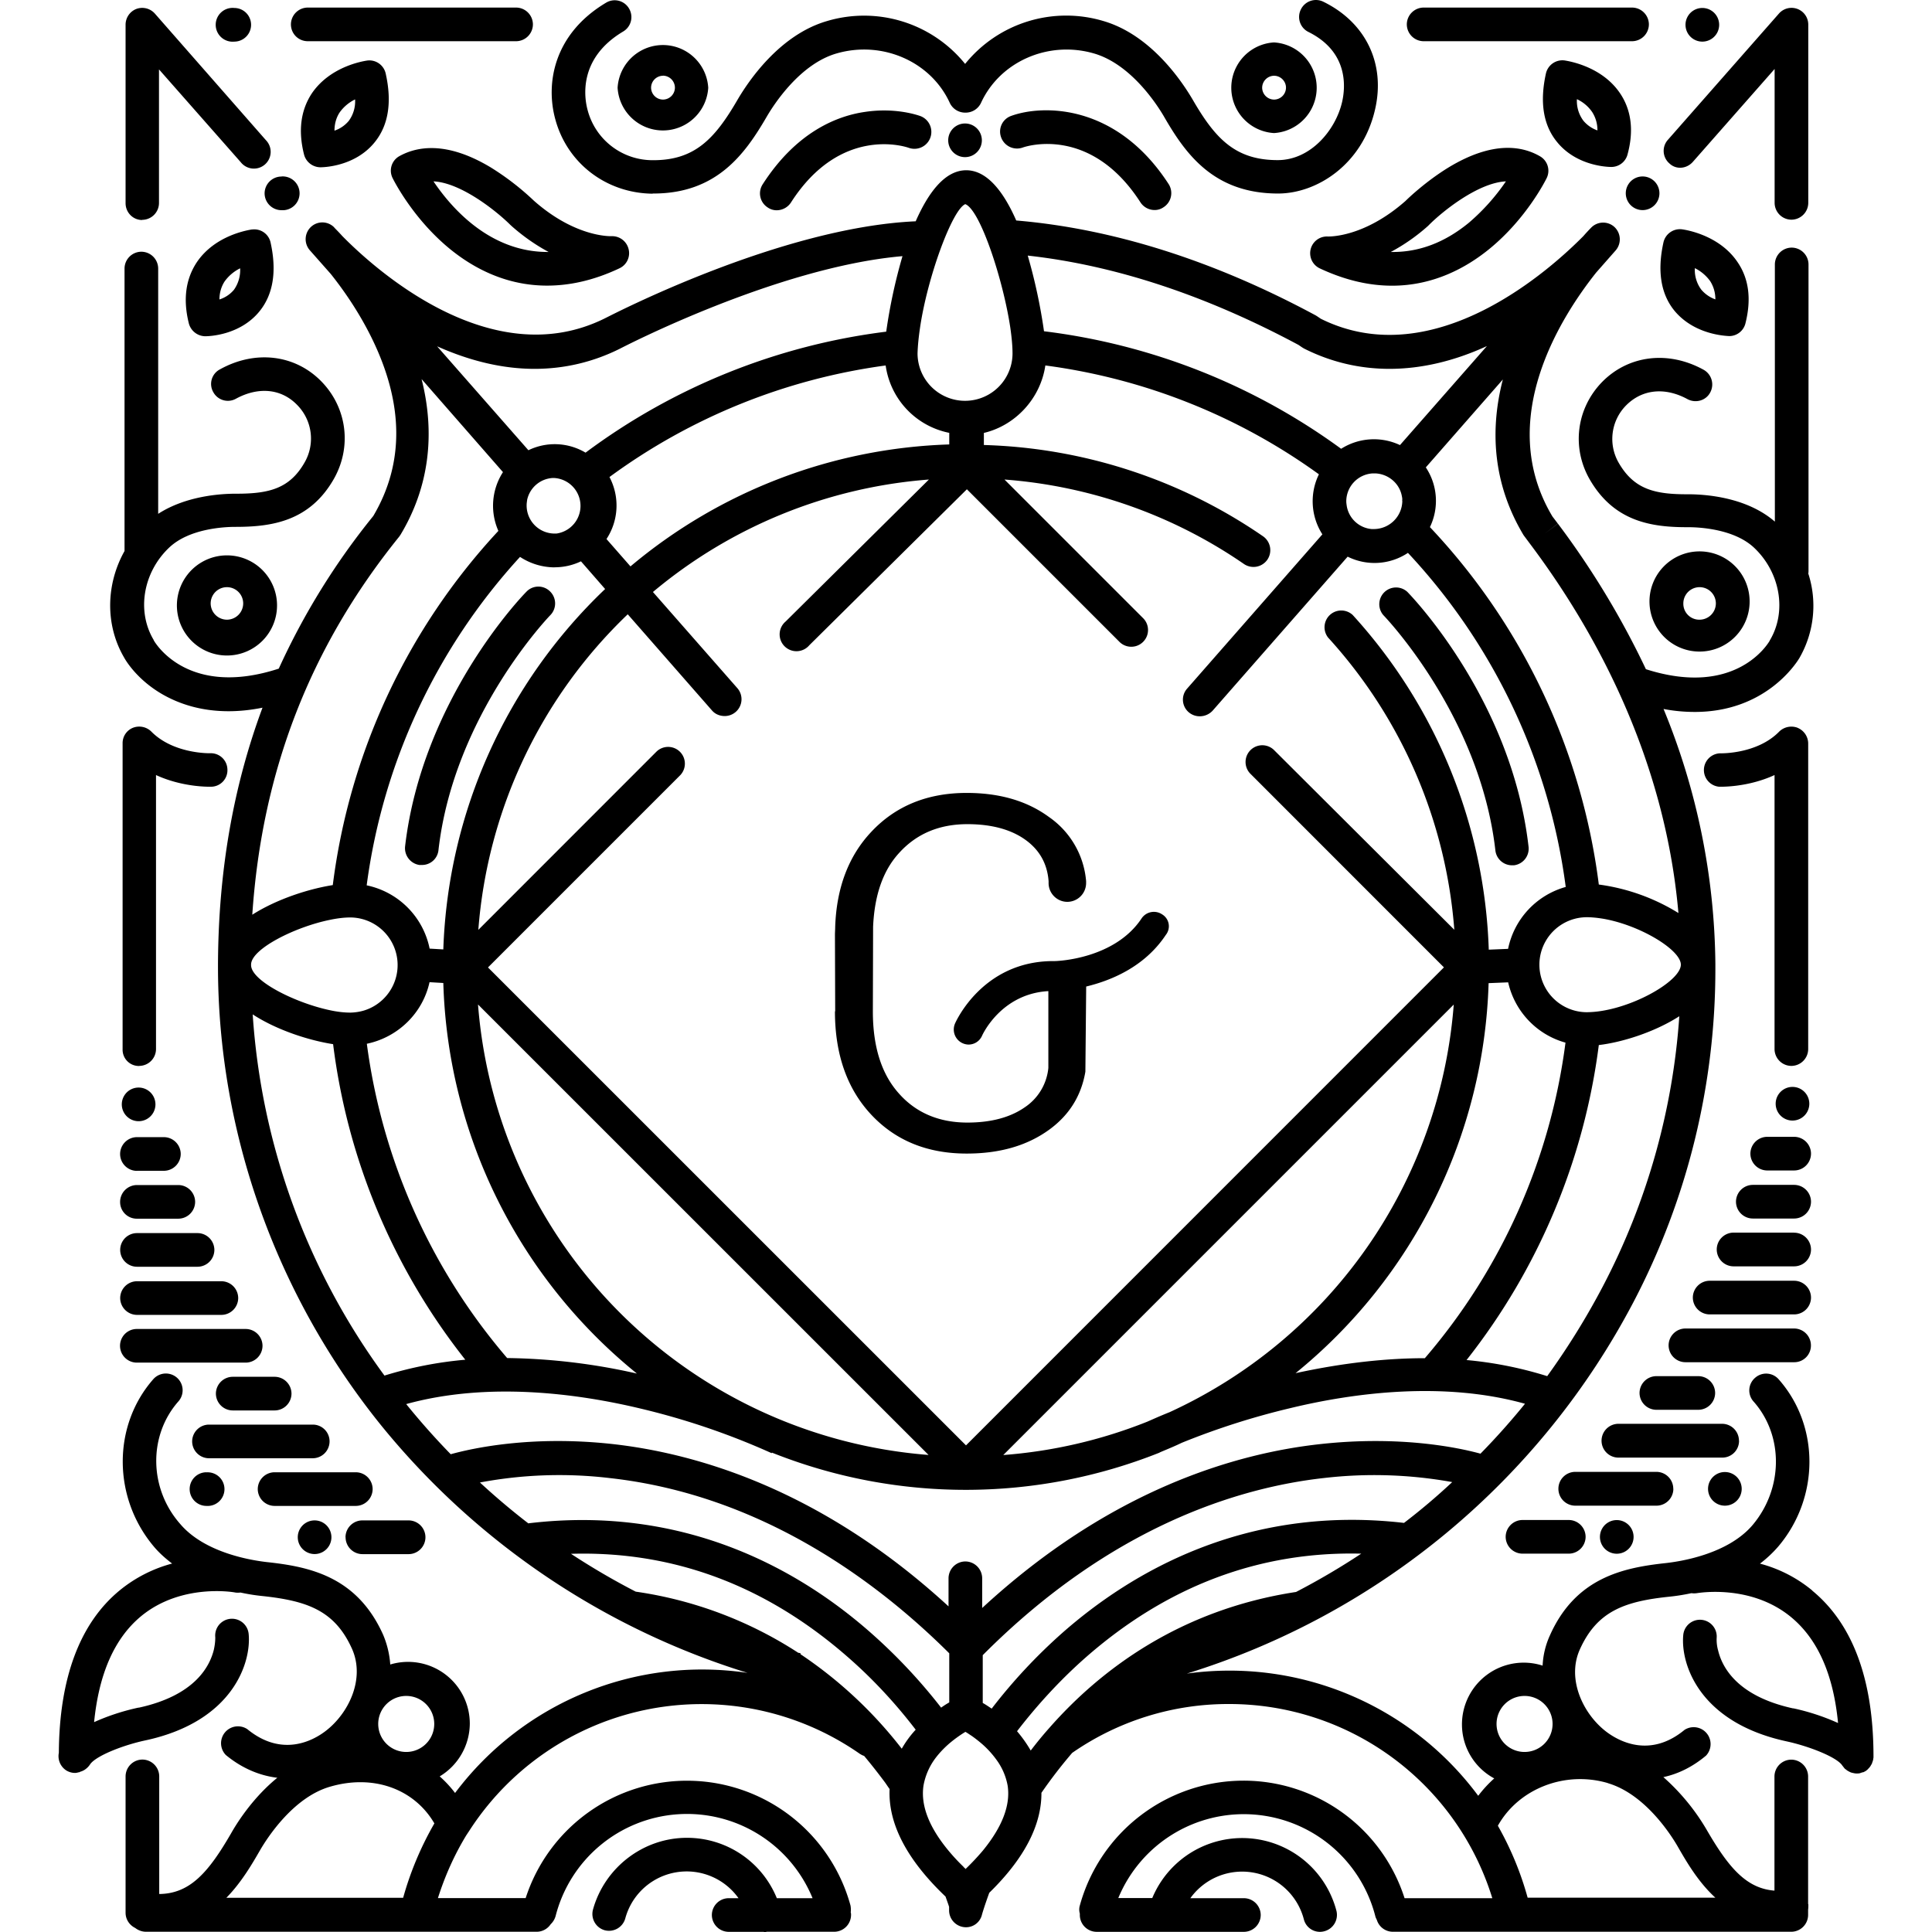<svg role="img" viewBox="0 0 24 24" xmlns="http://www.w3.org/2000/svg"><title>Gutenberg icon</title><path d="M14.437 11.359a.184.184 0 00-.256.05c-.334.504-1.043.53-1.08.53h-.017c-.874 0-1.208.747-1.221.777a.187.187 0 00.168.26c.071 0 .138-.04.169-.111.003-.007.233-.52.823-.553v.955a.665.665 0 01-.294.489c-.18.125-.418.189-.712.189-.351 0-.638-.121-.85-.361-.216-.24-.324-.58-.324-1.02l.003-1.052c.017-.388.121-.695.321-.914.216-.24.499-.36.85-.36.294 0 .533.063.712.188.179.125.28.297.297.52v.024c0 .128.105.233.233.233a.234.234 0 00.233-.233v-.024a1.077 1.077 0 00-.46-.796c-.272-.2-.612-.3-1.024-.3-.489 0-.884.163-1.184.483-.283.3-.432.695-.449 1.18 0 .035-.003.068-.003.102l.003.948h-.003c0 .536.152.965.452 1.285.3.32.695.482 1.184.482.412 0 .752-.098 1.026-.297.25-.182.398-.422.449-.72l.01-1.058c.307-.074.725-.243.989-.641a.172.172 0 00-.045-.255zM17.686.512h2.587a.21.21 0 00.21-.21.21.21 0 00-.21-.208h-2.587a.21.21 0 00-.21.209.21.21 0 00.21.209zm-13.862 0H6.41a.21.21 0 00.21-.21.21.21 0 00-.21-.208H3.824a.21.21 0 00-.21.209c0 .115.092.209.21.209zm16.581 1.68a.209.209 0 110 .418.209.209 0 010-.418zm-8.417-.658a.209.209 0 110 .418.209.209 0 010-.418zm-3.88.87h.01c.786 0 1.137-.492 1.404-.95.088-.152.412-.658.87-.79.567-.164 1.171.099 1.407.615a.211.211 0 00.182.12h.023a.211.211 0 00.182-.12c.236-.516.84-.78 1.407-.614.459.135.783.638.87.789.267.462.617.95 1.414.95.479 0 1.046-.357 1.204-1.042.132-.567-.111-1.08-.641-1.34a.208.208 0 00-.28.095.208.208 0 00.094.28c.503.25.459.692.418.87-.081.35-.391.722-.8.722-.523 0-.773-.263-1.053-.746-.138-.236-.523-.81-1.113-.982a1.614 1.614 0 00-1.717.533 1.614 1.614 0 00-1.717-.532c-.59.172-.975.746-1.113.982-.28.482-.53.746-1.043.746H8.11a.834.834 0 01-.81-.621c-.04-.145-.125-.641.442-.978a.208.208 0 00.071-.287.206.206 0 00-.285-.07c-.65.388-.752 1.002-.63 1.447.148.55.637.92 1.211.925zM11.994 22.1h.004zM3.497 2.192a.21.21 0 110 .419.21.21 0 01-.21-.21.21.21 0 01.21-.208zM2.91.099a.209.209 0 110 .418.21.21 0 110-.418zm18.237 0a.209.209 0 110 .418.209.209 0 010-.418zm1.12 13.403a.209.209 0 110 .418.209.209 0 010-.418zm-.84 4.784a.209.209 0 110 .418.209.209 0 010-.418zm-1.343.597a.209.209 0 110 .418.209.209 0 010-.418zM7.672 1.09a.564.564 0 001.126 0 .564.564 0 00-1.126 0zm.564-.15a.15.15 0 01.148.149.149.149 0 01-.148.148.149.149 0 01-.148-.148.149.149 0 01.148-.148zm7.59.713a.564.564 0 000-1.126.564.564 0 000 1.126zm0-.712c.082 0 .149.067.149.148a.149.149 0 01-.148.148.149.149 0 01-.148-.148.15.15 0 01.148-.148zm-3.268.5a.206.206 0 00-.121.267.21.21 0 00.267.125c.034-.013.843-.283 1.464.682a.21.21 0 00.175.094.19.19 0 00.11-.034.208.208 0 00.065-.287c-.648-1.002-1.565-.992-1.96-.847zm-1.127 0c-.03-.01-.307-.108-.685-.051-.35.05-.854.25-1.272.9a.207.207 0 00.064.288.193.193 0 00.111.034.213.213 0 00.175-.094c.617-.965 1.427-.695 1.464-.682a.21.21 0 00.143-.395zm9.598.57L22.045.857V2.52a.21.21 0 00.21.209.21.21 0 00.208-.21V.308a.208.208 0 00-.364-.14l-1.38 1.569a.206.206 0 00.02.294c.081.078.212.068.29-.02zm-19.263.72a.21.21 0 00.209-.21V.862L2.99 2.014a.208.208 0 10.313-.273L1.924.169a.21.21 0 00-.23-.058.21.21 0 00-.134.196v2.217c0 .114.09.209.206.209zm14.729.207a.208.208 0 00-.102.395c.33.155.63.216.9.216.517 0 .928-.226 1.215-.462.46-.378.695-.854.705-.874a.207.207 0 00-.08-.27c-.214-.125-.58-.202-1.14.138-.28.172-.496.378-.533.415-.513.452-.941.442-.965.442zm1.245-.132l.01-.01c.158-.16.606-.526.957-.543a2.608 2.608 0 01-.459.513c-.304.25-.627.37-.971.364a2.37 2.37 0 00.463-.324zM4.957 1.942a.206.206 0 00-.08.27c.01.02.246.496.704.874.287.236.695.462 1.215.462.273 0 .574-.061.901-.216a.207.207 0 00.111-.24.21.21 0 00-.213-.158c-.017 0-.449.013-.962-.44a3.313 3.313 0 00-.533-.412c-.56-.338-.93-.26-1.143-.14zm1.396.864c.16.142.317.246.462.324-.729.007-1.21-.55-1.43-.877.35.017.8.385.957.543.005.003.008.007.011.01zm16.16 16.952a1.693 1.693 0 00-.65-.334 1.49 1.49 0 00.225-.21c.516-.606.52-1.5.007-2.08a.206.206 0 00-.294-.017.206.206 0 00-.017.294c.375.424.368 1.082-.013 1.534-.31.364-.9.452-1.076.472-.53.057-1.124.18-1.444.904a1.01 1.01 0 00-.088.37.767.767 0 00-1.002.73c0 .29.162.543.401.671a1.527 1.527 0 00-.199.216 3.846 3.846 0 00-3.62-1.518 9.41 9.41 0 005.55-4.618 8.91 8.91 0 001.016-4.153V11.975a8.503 8.503 0 00-.644-3.168c.138.027.27.037.388.037.874 0 1.258-.6 1.3-.67a1.3 1.3 0 00.11-1.05c.003-.01.003-.024.003-.037V3.286a.21.21 0 00-.209-.21.21.21 0 00-.209.21V6.48c-.354-.307-.867-.34-1.08-.34-.412.002-.668-.062-.857-.386a.592.592 0 01.091-.72c.2-.2.482-.227.76-.076.1.054.228.02.282-.081a.209.209 0 00-.08-.283c-.44-.243-.932-.182-1.259.148-.324.33-.385.82-.155 1.217.3.516.756.59 1.204.59h.017c.135 0 .57.02.82.256.324.307.408.79.196 1.147 0 0-.003.003-.003.007-.017.03-.418.712-1.538.354a10.452 10.452 0 00-1.093-1.808l-.166.127.165-.128-.067-.088c-.719-1.203.111-2.486.543-3.03l.243-.276a.21.21 0 00-.02-.294.208.208 0 00-.283.01 2.573 2.573 0 00-.1.108c-.376.38-1.84 1.73-3.26 1.026l-.04-.027-.02-.013c-1.271-.685-2.526-1.08-3.724-1.181-.155-.354-.361-.624-.621-.624-.263 0-.469.273-.628.634-1.677.074-3.762 1.157-3.85 1.2-1.428.72-2.898-.636-3.273-1.017-.057-.064-.098-.101-.101-.108a.207.207 0 00-.283-.01.209.209 0 00-.02.294l.26.294c.15.188.343.46.505.788.405.82.412 1.564.024 2.22a8.797 8.797 0 00-1.174 1.896c-1.13.368-1.535-.32-1.552-.35 0-.004-.003-.004-.003-.008-.213-.358-.13-.84.195-1.147.25-.236.685-.256.82-.256h.003c.452 0 .918-.07 1.218-.59.23-.4.169-.891-.155-1.22-.327-.332-.82-.39-1.258-.146a.204.204 0 00-.081.283.206.206 0 00.283.08c.28-.151.563-.124.759.079a.594.594 0 01.09.717c-.184.32-.437.385-.842.385h-.013c-.186 0-.617.027-.962.25V3.337a.21.21 0 00-.21-.21.21.21 0 00-.208.21v3.508c-.23.41-.243.914-.007 1.32.023.043.168.286.492.468.186.104.452.202.807.202.128 0 .27-.013.422-.044-.364.978-.547 2.03-.553 3.178v.037c0 2.072.729 4.106 2.05 5.729a9.458 9.458 0 004.528 3.046 3.837 3.837 0 00-3.633 1.492 1.387 1.387 0 00-.191-.206.77.77 0 00.374-.658.767.767 0 00-.988-.732 1.154 1.154 0 00-.088-.368c-.324-.725-.914-.847-1.444-.904-.175-.02-.766-.108-1.076-.472-.391-.442-.398-1.1-.024-1.524a.208.208 0 00-.311-.277c-.51.58-.506 1.473.007 2.081.067.08.145.148.226.21a1.729 1.729 0 00-.651.333c-.496.408-.75 1.09-.756 2.018a.211.211 0 00.094.22c.034.02.07.03.108.03.013 0 .03-.004.044-.008H.98c.007 0 .01-.003.017-.007.01-.003.024-.007.034-.013.003 0 .003-.003.007-.003a.233.233 0 00.084-.08c.08-.106.415-.237.692-.295 1.083-.236 1.309-.968 1.275-1.32a.208.208 0 10-.415.038c0 .003.003.064-.017.155-.051.21-.236.57-.931.722h-.007a2.75 2.75 0 00-.55.18c.06-.602.253-1.04.58-1.313.503-.418 1.167-.3 1.174-.297a.228.228 0 00.064 0c.11.024.206.037.277.044.557.06.897.182 1.11.658.165.375-.047.806-.334 1.022-.145.11-.533.33-.968-.027a.21.21 0 00-.267.321c.196.162.415.256.64.283-.29.236-.485.533-.573.688-.283.49-.513.752-.894.756v-1.46a.21.21 0 00-.21-.21.21.21 0 00-.208.21v1.693c0 .084.05.155.12.189a.22.22 0 00.129.047h4.857a.21.21 0 00.175-.094.222.222 0 00.061-.101 1.685 1.685 0 013.192-.222H9.65a1.203 1.203 0 00-1.117-.75c-.543 0-1.022.37-1.167.892a.21.21 0 00.145.256.21.21 0 00.256-.145.79.79 0 011.407-.253h-.122a.21.21 0 00-.209.209.21.21 0 00.21.209h.421c.007-.001.017.002.024.002.01 0 .02 0 .027-.003h.837a.21.21 0 00.21-.21c0-.01 0-.02-.004-.03a.293.293 0 00-.003-.087 2.106 2.106 0 00-4.035-.091H5.44c.089-.28.206-.54.354-.783.01-.013.017-.027.027-.04a3.434 3.434 0 014.862-.968c.017.01.034.02.051.024.088.105.175.216.26.33.02.028.037.055.057.082-.02.428.213.877.695 1.336.017.05.034.094.044.128v.044a.21.21 0 00.209.209.203.203 0 00.199-.155c0-.003.03-.105.091-.273.435-.425.65-.84.648-1.242a5.987 5.987 0 01.382-.496 3.395 3.395 0 011.947-.607 3.42 3.42 0 013.272 2.412h-1.09a2.1 2.1 0 00-2.003-1.46 2.11 2.11 0 00-2.031 1.551.174.174 0 000 .1v.018a.21.21 0 00.209.209h1.829a.21.21 0 00.209-.21.21.21 0 00-.21-.208h-.664a.792.792 0 011.41.263.206.206 0 00.253.148.21.21 0 00.152-.253 1.21 1.21 0 00-2.288-.16h-.422a1.687 1.687 0 013.192.223c.003.017.013.034.02.05a.208.208 0 00.199.146h4.95a.21.21 0 00.208-.21v-.065c.003-.02.003-.04.003-.061 0-.003 0-.007-.003-.01v-1.582a.21.21 0 00-.209-.21.21.21 0 00-.209.21v1.417c-.35-.027-.57-.287-.84-.752a2.674 2.674 0 00-.54-.658c.186-.04.364-.128.53-.267a.21.21 0 00-.267-.32c-.432.357-.82.137-.968.026-.287-.216-.499-.65-.334-1.022.213-.476.553-.6 1.11-.658a2.5 2.5 0 00.277-.044.25.25 0 00.067 0c.007 0 .665-.12 1.171.297.331.273.526.712.584 1.316a2.767 2.767 0 00-.553-.182h-.007c-.692-.152-.88-.51-.93-.72a.49.49 0 01-.018-.154.208.208 0 10-.415-.037c-.034.354.192 1.083 1.28 1.32.28.06.633.198.697.303 0 0 0 .003.003.003.01.013.02.027.03.037.003.003.007.003.01.007.01.007.02.017.03.02.003.003.01.007.013.007.01.007.02.01.03.013l.013.003c.013.003.03.007.047.007.013 0 .024 0 .037-.003.003 0 .007 0 .01-.003.01-.003.02-.007.034-.01h.003c.01-.003.017-.01.027-.013l.003-.003c.007-.003.013-.01.017-.013.003-.003.01-.007.013-.013l.013-.013c.003-.007.01-.01.013-.017l.01-.017.01-.017c.003-.007.003-.013.007-.02.003-.007.003-.013.007-.02 0-.007.003-.013.003-.017 0-.007.003-.013.003-.024v-.008c0-.954-.257-1.646-.76-2.06zM5.008 23.575H2.812c.186-.19.317-.415.418-.59.088-.152.412-.658.87-.79.54-.158 1.046.028 1.296.456a3.996 3.996 0 00-.388.924zm.057-1.812a.348.348 0 110-.695.348.348 0 010 .695zm12.368-2.635l.03.037zm.007-.21c-1.97-.228-3.394.618-4.244 1.367a6.78 6.78 0 00-.877.94c-.04-.026-.078-.053-.111-.07v-.594c1.596-1.603 3.182-2.082 4.234-2.2a5.435 5.435 0 011.598.05 7.82 7.82 0 01-.6.508zm2.472-2.94a9.211 9.211 0 01-.692 1.117 4.793 4.793 0 00-1.002-.2 7.945 7.945 0 001.643-3.913c.29-.034.692-.16 1-.358a8.48 8.48 0 01-.949 3.354zm-1.42-3.765l.243-.01c.081.36.354.65.712.749a7.483 7.483 0 01-1.747 3.92c-.462 0-1 .054-1.606.186a6.49 6.49 0 002.398-4.845zm-3.964 5.33c-.135.054-.23.098-.277.118a6.053 6.053 0 01-1.788.414l5.596-5.596a6.082 6.082 0 01-3.531 5.064zm6.352-5.556c-.007.189-.523.496-.978.57a1.24 1.24 0 01-.189.017.59.59 0 010-1.18c.061 0 .125.007.19.017.454.074.967.38.977.567zm-1.953-5.338l.088.118c.766 1.022 1.663 2.605 1.835 4.575a2.51 2.51 0 00-.989-.354 7.913 7.913 0 00-2.098-4.44.75.75 0 00-.051-.742l.957-1.092c-.18.694-.093 1.351.258 1.935zm-2.796-2.364l.044.03.023.014c.334.169.692.253 1.063.253.39 0 .8-.094 1.21-.283l-1.08 1.23a.76.76 0 00-.731.046 7.88 7.88 0 00-3.691-1.46 6.828 6.828 0 00-.202-.94c1.083.12 2.213.493 3.364 1.11zm1.289 1.94a.354.354 0 01-.348.347h-.034a.344.344 0 01-.307-.28c-.003-.02-.007-.044-.007-.064a.348.348 0 01.324-.347h.044c.155.01.287.12.32.27.004.02.008.037.008.057-.004.002 0 .01 0 .016zM12.986 4.54a7.465 7.465 0 013.398 1.352.762.762 0 00.043.746l-1.68 1.916a.206.206 0 00.02.294.21.21 0 00.138.05.218.218 0 00.159-.07l1.677-1.913a.75.75 0 00.749-.047 7.501 7.501 0 011.96 4.15 1.007 1.007 0 00-.716.769l-.24.01a6.485 6.485 0 00-1.69-4.157.208.208 0 00-.306.28 6.07 6.07 0 011.568 3.63l-2.243-2.236a.208.208 0 00-.294.294l2.408 2.409L12 17.955l-5.938-5.937 2.39-2.39a.208.208 0 00-.295-.293l-2.215 2.216a6.064 6.064 0 011.856-3.92l1.046 1.194c.04.047.098.07.16.07a.209.209 0 00.157-.345l-1.05-1.196a6.05 6.05 0 013.428-1.397l-1.78 1.764a.209.209 0 10.295.294l1.957-1.937 1.9 1.9a.208.208 0 00.294-.294l-1.727-1.727a6.038 6.038 0 012.976 1.05.21.21 0 00.29-.055.21.21 0 00-.054-.29 6.435 6.435 0 00-3.468-1.134v-.15c.39-.092.704-.426.764-.84zM6.89 7.047a.755.755 0 00.327-.074l.3.344a6.486 6.486 0 00-2.01 4.477l-.17-.01a1.007 1.007 0 00-.782-.786 7.493 7.493 0 011.905-4.08.787.787 0 00.43.13zm-.348-.762c0-.017 0-.03.003-.047 0-.01.003-.017.003-.027a.345.345 0 01.314-.273h.024a.347.347 0 01.026.69h-.027a.348.348 0 01-.343-.344zm-1.207 5.916l.172.01a6.486 6.486 0 002.405 4.852A7.7 7.7 0 006.3 16.87a7.501 7.501 0 01-1.743-3.904c.388-.081.695-.381.779-.766zm.603.277l5.597 5.596a6.088 6.088 0 01-5.597-5.596zm5.49-8.4c.091-.631.401-1.474.563-1.542.186.07.472.945.56 1.538.017.119.027.227.027.315a.59.59 0 01-1.18 0c.003-.092.013-.196.03-.311zm.364 1.299v.144a6.471 6.471 0 00-3.96 1.515l-.298-.34a.757.757 0 00.037-.77 7.492 7.492 0 013.431-1.386.994.994 0 00.79.837zM6.64 4.582c.371 0 .73-.084 1.066-.253.02-.01 1.947-1.012 3.505-1.147a6.652 6.652 0 00-.202.938 7.884 7.884 0 00-3.735 1.503.749.749 0 00-.71-.03L5.43 4.302c.414.185.82.28 1.21.28zM4.957 6.669l.017-.024c.35-.58.439-1.241.263-1.936l1.011 1.156a.77.77 0 00-.057.73 7.911 7.911 0 00-2.057 4.4c-.3.047-.698.175-1 .368.12-1.782.717-3.324 1.823-4.694zm-1.838 5.31c.007-.195.55-.465.978-.552.094-.02.182-.03.256-.03a.591.591 0 01.162 1.158.653.653 0 01-.162.024c-.078 0-.165-.01-.256-.03-.428-.091-.972-.361-.978-.557v-.012zm.02.622c.3.196.702.324.999.37a7.891 7.891 0 001.642 3.92 4.805 4.805 0 00-1.004.197A8.532 8.532 0 013.139 12.6zm1.937 4.878l-.03-.037c1.015-.28 2.125-.132 2.904.054a9.06 9.06 0 011.636.556l.003-.007a6.5 6.5 0 004.808.003l.02-.01c.088-.037.179-.074.263-.115a9.287 9.287 0 011.35-.431c.786-.19 1.9-.337 2.914-.054a8.787 8.787 0 01-.553.62c-.283-.078-1.004-.226-1.98-.12-1.058.114-2.617.566-4.21 2.037v-.368a.21.21 0 00-.209-.21.21.21 0 00-.209.21v.348c-1.582-1.454-3.134-1.903-4.187-2.018-.999-.108-1.73.054-1.997.128a9.095 9.095 0 01-.523-.586zm.886.937a5.327 5.327 0 011.62-.054c1.872.21 3.31 1.28 4.21 2.176v.61a1.01 1.01 0 00-.101.065 6.817 6.817 0 00-.867-.924c-.85-.752-2.28-1.603-4.258-1.366v.003a8.7 8.7 0 01-.604-.51zm5.24 3.307a5.364 5.364 0 00-1.258-1.174l.003-.01c-.01-.003-.02-.007-.03-.007a5.003 5.003 0 00-2.02-.76 8.917 8.917 0 01-.804-.47c1.272-.038 2.426.394 3.445 1.288.351.307.628.624.837.897a1.26 1.26 0 00-.173.236zm1.008 1.265a3.017 3.017 0 01-.212.226l-.003.003-.003.003v-.007c-.007-.007-.017-.013-.024-.024a2.416 2.416 0 01-.179-.192c-.246-.294-.354-.567-.317-.816a.804.804 0 01.151-.344c.051-.067.108-.125.165-.175a1.616 1.616 0 01.199-.145s.003 0 .003-.003h.003c.024.013.047.03.078.05.04.028.088.065.135.106.061.054.12.118.172.19a.776.776 0 01.139.32c.038.244-.067.514-.307.808zm.824-1.522a4.616 4.616 0 00-.23.28 1.6 1.6 0 00-.17-.24c.21-.273.494-.6.85-.914 1.013-.89 2.164-1.323 3.426-1.292a8.932 8.932 0 01-.81.476c-1.444.22-2.432.968-3.066 1.69zm5.886-.398a.348.348 0 110 .695.348.348 0 010-.695zm1.053 1.083c.46.135.783.638.87.79.108.188.253.438.466.633h-2.332a3.92 3.92 0 00-.37-.894c.256-.458.83-.687 1.366-.53zM2.198 7.496a.622.622 0 101.243 0 .622.622 0 00-1.243 0zm.823 0a.203.203 0 01-.202.202.203.203 0 01-.202-.202.202.202 0 01.404 0zm18.713 0a.622.622 0 10-1.243.001.622.622 0 001.243 0zm-.823 0a.202.202 0 01.404 0 .203.203 0 01-.202.202.198.198 0 01-.202-.202zm1.42 1.545a.216.216 0 00-.229.047c-.273.28-.722.27-.729.27h-.007a.208.208 0 00-.01.415c.02 0 .351.01.688-.145v3.404a.21.21 0 00.21.209.21.21 0 00.208-.21V9.234a.212.212 0 00-.13-.192zm-20.602 4.2a.21.21 0 00.209-.208V9.628c.337.155.668.145.688.145a.205.205 0 00.199-.216.206.206 0 00-.216-.2c-.003 0-.455.01-.73-.27a.214.214 0 00-.228-.046.205.205 0 00-.128.192v3.802a.202.202 0 00.206.207zm20.767 3.472a.21.21 0 00-.209-.21h-1.35a.21.21 0 00-.209.21.21.21 0 00.21.209h1.35a.207.207 0 00.208-.21zm-1.4.8a.21.21 0 00.21-.21.21.21 0 00-.21-.208h-.52a.21.21 0 00-.209.209.21.21 0 00.21.209zm.506.384a.21.21 0 00-.209-.21h-1.289a.21.21 0 00-.209.21.21.21 0 00.21.21h1.288a.208.208 0 00.21-.21zm-.816.597a.21.21 0 00-.209-.21h-1.009a.21.21 0 00-.209.21.21.21 0 00.21.21h1.008a.21.21 0 00.21-.21zm-1.873.388a.21.21 0 00-.209.21.21.21 0 00.21.208h.573a.21.21 0 00.21-.21.21.21 0 00-.21-.208zm3.374-3.57h-.752a.21.21 0 00-.209.21.21.21 0 00.21.209h.751a.21.21 0 00.21-.21.21.21 0 00-.21-.208zm0 .598h-1.049a.21.21 0 00-.209.209.21.21 0 00.21.209h1.048a.21.21 0 00.21-.21.21.21 0 00-.21-.208zm0-1.788h-.334a.21.21 0 00-.209.209.21.21 0 00.21.209h.333a.21.21 0 00.21-.21.21.21 0 00-.21-.208zm0 .597h-.513a.21.21 0 00-.209.209.21.21 0 00.21.209h.512a.21.21 0 00.21-.21.21.21 0 00-.21-.208zM1.722 13.51a.209.209 0 110 .418.209.209 0 010-.418zm.843 4.78a.209.209 0 110 .417.209.209 0 010-.418zm1.343.597a.209.209 0 110 .418.209.209 0 010-.418zm-2.206-1.96h1.35a.21.21 0 00.209-.21.21.21 0 00-.21-.208H1.7a.209.209 0 100 .418zm1.71.176h-.52a.21.21 0 00-.21.209.21.21 0 00.21.209h.52a.21.21 0 00.209-.21.21.21 0 00-.21-.208zm.473.594h-1.29a.21.21 0 00-.208.208.21.21 0 00.209.21h1.289a.21.21 0 00.209-.21.208.208 0 00-.21-.208zm.536.592H3.41a.21.21 0 00-.208.21.21.21 0 00.209.208H4.42a.21.21 0 00.209-.21.21.21 0 00-.21-.208zm-.128.807a.21.21 0 00.209.21h.574a.21.21 0 00.209-.21.21.21 0 00-.21-.209h-.573a.21.21 0 00-.21.21zm-2.591-3.36h.752a.21.21 0 00.209-.21.21.21 0 00-.21-.208h-.751a.209.209 0 100 .418zm0 .598H2.75a.21.21 0 00.209-.21.21.21 0 00-.21-.208H1.703a.21.21 0 00-.21.209.21.21 0 00.21.209zm0-1.79h.334a.21.21 0 00.209-.208.21.21 0 00-.21-.21h-.333a.21.21 0 00-.21.21.21.21 0 00.21.209zm0 .595h.513a.21.21 0 00.209-.21.21.21 0 00-.21-.208h-.512a.21.21 0 00-.21.209.207.207 0 00.21.209zm10.292 8.076c.003-.003 0-.003 0-.007zm9.487-19.04c.003 0 .003 0 0 0a.208.208 0 00.202-.16c.074-.296.044-.55-.098-.758-.226-.337-.64-.401-.688-.408a.21.21 0 00-.233.162c-.078.354-.034.638.135.847.25.303.641.314.682.317zm-.236-.682c.04.064.064.138.064.226a.408.408 0 01-.175-.121.41.41 0 01-.08-.267.521.521 0 01.191.162zm-1.12-2.334c-.226-.336-.64-.4-.688-.408a.21.21 0 00-.233.162c-.078.354-.034.638.135.847.243.304.634.314.678.314a.208.208 0 00.202-.16c.078-.29.047-.546-.094-.755zm-.456.34a.41.41 0 01-.08-.267.465.465 0 01.191.162c.04.064.064.138.064.226a.397.397 0 01-.175-.121zM3.132 2.85c-.047.008-.46.07-.688.409-.138.209-.172.462-.098.759a.214.214 0 00.203.159c.044 0 .435-.01.678-.314.168-.21.212-.496.135-.847a.207.207 0 00-.23-.165zm-.226.75a.387.387 0 01-.18.12c0-.087.025-.164.065-.225a.521.521 0 01.192-.162.422.422 0 01-.077.267zM4.563.752c-.047.007-.46.07-.69.409-.137.209-.171.462-.096.759a.212.212 0 00.202.158c.044 0 .435-.01.678-.314.169-.21.213-.496.135-.847a.208.208 0 00-.23-.165zm-.23.749a.394.394 0 01-.178.122c0-.088.024-.165.064-.226a.506.506 0 01.192-.162.409.409 0 01-.078.266zm14.243 9.062a.208.208 0 00.206.186h.024a.208.208 0 00.182-.233c-.209-1.822-1.453-3.11-1.507-3.165a.208.208 0 00-.297.29c.013.013 1.2 1.245 1.392 2.922zm-13.36.182h.025a.205.205 0 00.206-.186c.191-1.676 1.38-2.908 1.39-2.918a.208.208 0 00-.004-.294.205.205 0 00-.294.004c-.054.054-1.295 1.343-1.507 3.165a.211.211 0 00.185.23z"/></svg>